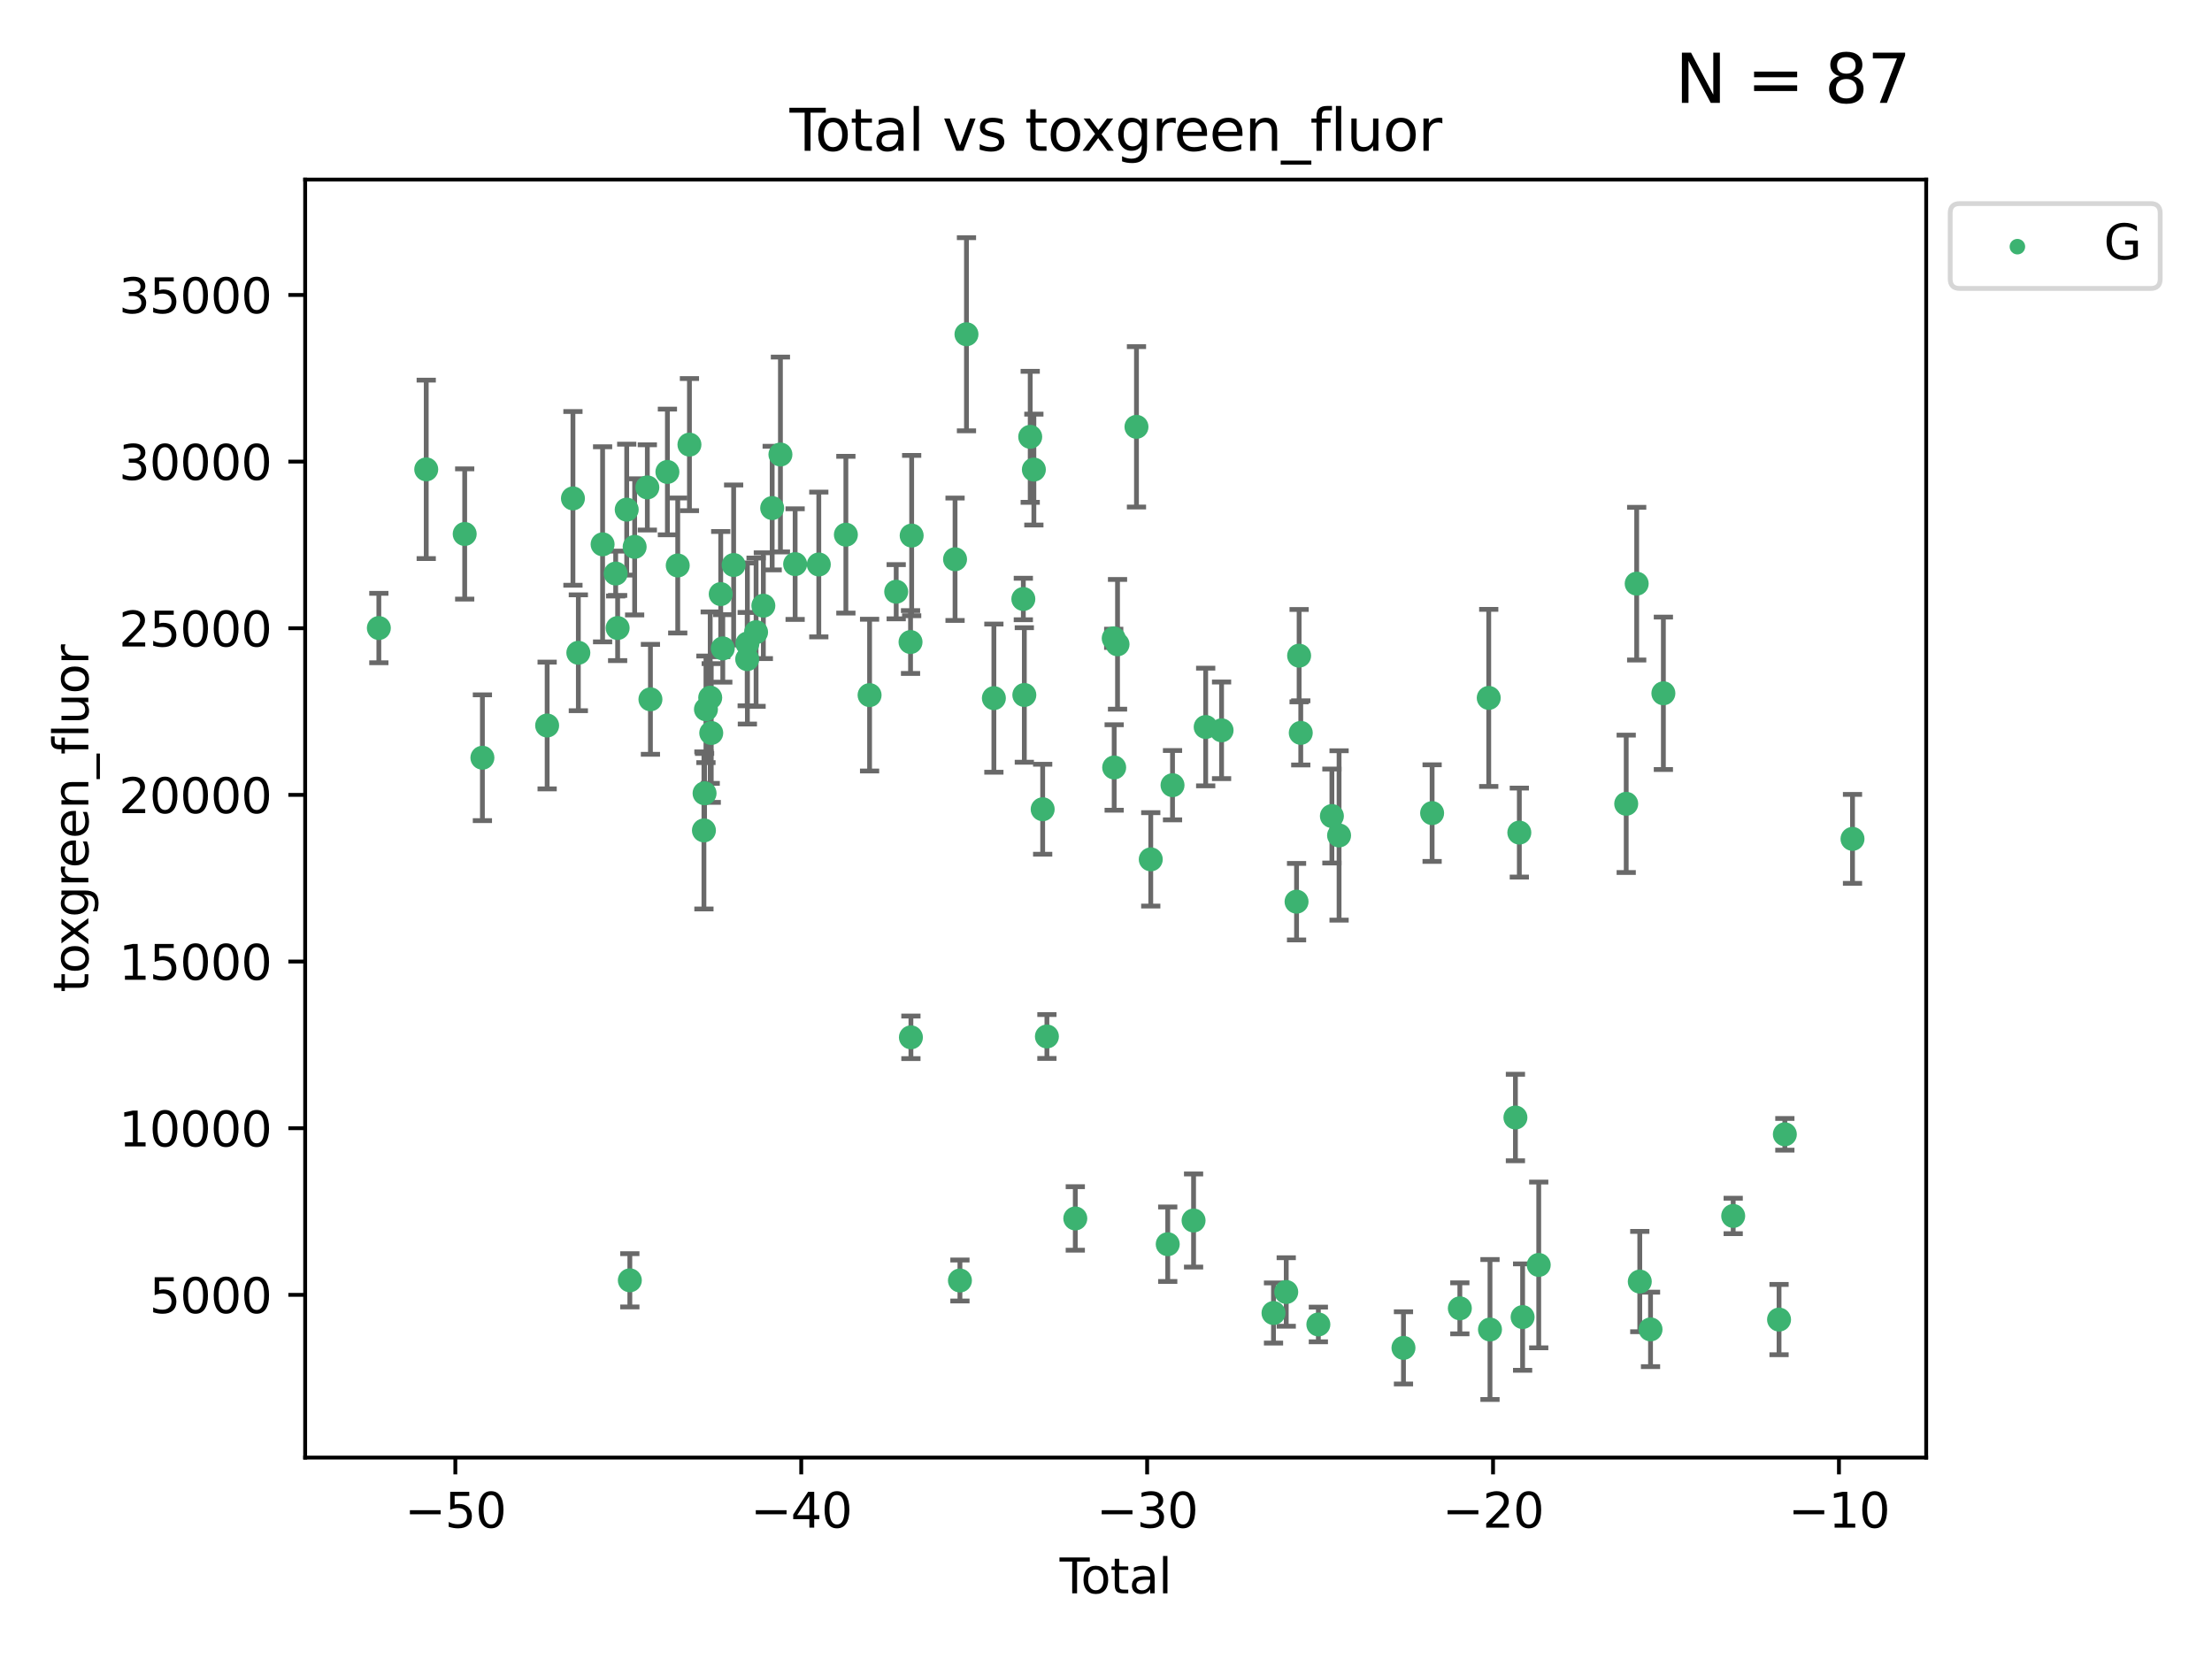 <?xml version="1.0" encoding="utf-8" standalone="no"?>
<!DOCTYPE svg PUBLIC "-//W3C//DTD SVG 1.1//EN"
  "http://www.w3.org/Graphics/SVG/1.1/DTD/svg11.dtd">
<svg xmlns:xlink="http://www.w3.org/1999/xlink" width="460.8pt" height="345.6pt" viewBox="0 0 460.8 345.6" xmlns="http://www.w3.org/2000/svg" version="1.1">
 <defs>
  <style type="text/css">*{stroke-linejoin: round; stroke-linecap: butt}</style>
 </defs>
 <g id="figure_1">
  <g id="patch_1">
   <path d="M 0 345.6 
L 460.8 345.6 
L 460.8 0 
L 0 0 
z
" style="fill: #ffffff"/>
  </g>
  <g id="axes_1">
   <g id="patch_2">
    <path d="M 63.571 303.64 
L 401.26 303.64 
L 401.26 37.411 
L 63.571 37.411 
z
" style="fill: #ffffff"/>
   </g>
   <g id="PathCollection_1">
    <defs>
     <path id="m6a5bb60592" d="M 0 1.118 
C 0.297 1.118 0.581 1 0.791 0.791 
C 1 0.581 1.118 0.297 1.118 0 
C 1.118 -0.297 1 -0.581 0.791 -0.791 
C 0.581 -1 0.297 -1.118 0 -1.118 
C -0.297 -1.118 -0.581 -1 -0.791 -0.791 
C -1 -0.581 -1.118 -0.297 -1.118 0 
C -1.118 0.297 -1 0.581 -0.791 0.791 
C -0.581 1 -0.297 1.118 0 1.118 
z
" style="stroke: #3cb371"/>
    </defs>
    <g clip-path="url(#pf0bfd8f281)">
     <use xlink:href="#m6a5bb60592" x="78.921" y="130.83" style="fill: #3cb371; stroke: #3cb371"/>
     <use xlink:href="#m6a5bb60592" x="88.792" y="97.777" style="fill: #3cb371; stroke: #3cb371"/>
     <use xlink:href="#m6a5bb60592" x="96.805" y="111.237" style="fill: #3cb371; stroke: #3cb371"/>
     <use xlink:href="#m6a5bb60592" x="100.493" y="157.848" style="fill: #3cb371; stroke: #3cb371"/>
     <use xlink:href="#m6a5bb60592" x="113.98" y="151.137" style="fill: #3cb371; stroke: #3cb371"/>
     <use xlink:href="#m6a5bb60592" x="119.354" y="103.825" style="fill: #3cb371; stroke: #3cb371"/>
     <use xlink:href="#m6a5bb60592" x="120.479" y="135.986" style="fill: #3cb371; stroke: #3cb371"/>
     <use xlink:href="#m6a5bb60592" x="125.533" y="113.392" style="fill: #3cb371; stroke: #3cb371"/>
     <use xlink:href="#m6a5bb60592" x="128.258" y="119.482" style="fill: #3cb371; stroke: #3cb371"/>
     <use xlink:href="#m6a5bb60592" x="128.664" y="130.829" style="fill: #3cb371; stroke: #3cb371"/>
     <use xlink:href="#m6a5bb60592" x="130.556" y="106.164" style="fill: #3cb371; stroke: #3cb371"/>
     <use xlink:href="#m6a5bb60592" x="131.207" y="266.713" style="fill: #3cb371; stroke: #3cb371"/>
     <use xlink:href="#m6a5bb60592" x="132.209" y="113.922" style="fill: #3cb371; stroke: #3cb371"/>
     <use xlink:href="#m6a5bb60592" x="134.852" y="101.538" style="fill: #3cb371; stroke: #3cb371"/>
     <use xlink:href="#m6a5bb60592" x="135.497" y="145.683" style="fill: #3cb371; stroke: #3cb371"/>
     <use xlink:href="#m6a5bb60592" x="139.033" y="98.315" style="fill: #3cb371; stroke: #3cb371"/>
     <use xlink:href="#m6a5bb60592" x="141.185" y="117.8" style="fill: #3cb371; stroke: #3cb371"/>
     <use xlink:href="#m6a5bb60592" x="143.623" y="92.621" style="fill: #3cb371; stroke: #3cb371"/>
     <use xlink:href="#m6a5bb60592" x="146.642" y="172.99" style="fill: #3cb371; stroke: #3cb371"/>
     <use xlink:href="#m6a5bb60592" x="146.775" y="165.257" style="fill: #3cb371; stroke: #3cb371"/>
     <use xlink:href="#m6a5bb60592" x="147.063" y="147.766" style="fill: #3cb371; stroke: #3cb371"/>
     <use xlink:href="#m6a5bb60592" x="147.95" y="145.335" style="fill: #3cb371; stroke: #3cb371"/>
     <use xlink:href="#m6a5bb60592" x="148.165" y="152.695" style="fill: #3cb371; stroke: #3cb371"/>
     <use xlink:href="#m6a5bb60592" x="150.139" y="123.759" style="fill: #3cb371; stroke: #3cb371"/>
     <use xlink:href="#m6a5bb60592" x="150.568" y="135.072" style="fill: #3cb371; stroke: #3cb371"/>
     <use xlink:href="#m6a5bb60592" x="152.831" y="117.7" style="fill: #3cb371; stroke: #3cb371"/>
     <use xlink:href="#m6a5bb60592" x="155.655" y="137.31" style="fill: #3cb371; stroke: #3cb371"/>
     <use xlink:href="#m6a5bb60592" x="155.694" y="134.054" style="fill: #3cb371; stroke: #3cb371"/>
     <use xlink:href="#m6a5bb60592" x="157.504" y="131.693" style="fill: #3cb371; stroke: #3cb371"/>
     <use xlink:href="#m6a5bb60592" x="159.019" y="126.178" style="fill: #3cb371; stroke: #3cb371"/>
     <use xlink:href="#m6a5bb60592" x="160.859" y="105.841" style="fill: #3cb371; stroke: #3cb371"/>
     <use xlink:href="#m6a5bb60592" x="162.577" y="94.682" style="fill: #3cb371; stroke: #3cb371"/>
     <use xlink:href="#m6a5bb60592" x="165.641" y="117.516" style="fill: #3cb371; stroke: #3cb371"/>
     <use xlink:href="#m6a5bb60592" x="170.572" y="117.591" style="fill: #3cb371; stroke: #3cb371"/>
     <use xlink:href="#m6a5bb60592" x="176.212" y="111.387" style="fill: #3cb371; stroke: #3cb371"/>
     <use xlink:href="#m6a5bb60592" x="181.15" y="144.803" style="fill: #3cb371; stroke: #3cb371"/>
     <use xlink:href="#m6a5bb60592" x="186.695" y="123.266" style="fill: #3cb371; stroke: #3cb371"/>
     <use xlink:href="#m6a5bb60592" x="189.682" y="133.747" style="fill: #3cb371; stroke: #3cb371"/>
     <use xlink:href="#m6a5bb60592" x="189.76" y="216.096" style="fill: #3cb371; stroke: #3cb371"/>
     <use xlink:href="#m6a5bb60592" x="189.917" y="111.568" style="fill: #3cb371; stroke: #3cb371"/>
     <use xlink:href="#m6a5bb60592" x="198.955" y="116.501" style="fill: #3cb371; stroke: #3cb371"/>
     <use xlink:href="#m6a5bb60592" x="199.972" y="266.753" style="fill: #3cb371; stroke: #3cb371"/>
     <use xlink:href="#m6a5bb60592" x="201.333" y="69.63" style="fill: #3cb371; stroke: #3cb371"/>
     <use xlink:href="#m6a5bb60592" x="207.043" y="145.436" style="fill: #3cb371; stroke: #3cb371"/>
     <use xlink:href="#m6a5bb60592" x="213.179" y="124.782" style="fill: #3cb371; stroke: #3cb371"/>
     <use xlink:href="#m6a5bb60592" x="213.387" y="144.776" style="fill: #3cb371; stroke: #3cb371"/>
     <use xlink:href="#m6a5bb60592" x="214.613" y="91" style="fill: #3cb371; stroke: #3cb371"/>
     <use xlink:href="#m6a5bb60592" x="215.374" y="97.82" style="fill: #3cb371; stroke: #3cb371"/>
     <use xlink:href="#m6a5bb60592" x="217.208" y="168.581" style="fill: #3cb371; stroke: #3cb371"/>
     <use xlink:href="#m6a5bb60592" x="218.09" y="215.916" style="fill: #3cb371; stroke: #3cb371"/>
     <use xlink:href="#m6a5bb60592" x="224.004" y="253.825" style="fill: #3cb371; stroke: #3cb371"/>
     <use xlink:href="#m6a5bb60592" x="232.007" y="132.976" style="fill: #3cb371; stroke: #3cb371"/>
     <use xlink:href="#m6a5bb60592" x="232.104" y="159.879" style="fill: #3cb371; stroke: #3cb371"/>
     <use xlink:href="#m6a5bb60592" x="232.802" y="134.223" style="fill: #3cb371; stroke: #3cb371"/>
     <use xlink:href="#m6a5bb60592" x="236.748" y="88.917" style="fill: #3cb371; stroke: #3cb371"/>
     <use xlink:href="#m6a5bb60592" x="239.724" y="179.022" style="fill: #3cb371; stroke: #3cb371"/>
     <use xlink:href="#m6a5bb60592" x="243.26" y="259.192" style="fill: #3cb371; stroke: #3cb371"/>
     <use xlink:href="#m6a5bb60592" x="244.258" y="163.568" style="fill: #3cb371; stroke: #3cb371"/>
     <use xlink:href="#m6a5bb60592" x="248.643" y="254.253" style="fill: #3cb371; stroke: #3cb371"/>
     <use xlink:href="#m6a5bb60592" x="251.167" y="151.448" style="fill: #3cb371; stroke: #3cb371"/>
     <use xlink:href="#m6a5bb60592" x="254.476" y="152.138" style="fill: #3cb371; stroke: #3cb371"/>
     <use xlink:href="#m6a5bb60592" x="265.295" y="273.523" style="fill: #3cb371; stroke: #3cb371"/>
     <use xlink:href="#m6a5bb60592" x="267.947" y="269.148" style="fill: #3cb371; stroke: #3cb371"/>
     <use xlink:href="#m6a5bb60592" x="270.096" y="187.835" style="fill: #3cb371; stroke: #3cb371"/>
     <use xlink:href="#m6a5bb60592" x="270.63" y="136.587" style="fill: #3cb371; stroke: #3cb371"/>
     <use xlink:href="#m6a5bb60592" x="270.973" y="152.671" style="fill: #3cb371; stroke: #3cb371"/>
     <use xlink:href="#m6a5bb60592" x="274.639" y="275.909" style="fill: #3cb371; stroke: #3cb371"/>
     <use xlink:href="#m6a5bb60592" x="277.458" y="169.996" style="fill: #3cb371; stroke: #3cb371"/>
     <use xlink:href="#m6a5bb60592" x="278.954" y="174.038" style="fill: #3cb371; stroke: #3cb371"/>
     <use xlink:href="#m6a5bb60592" x="292.369" y="280.788" style="fill: #3cb371; stroke: #3cb371"/>
     <use xlink:href="#m6a5bb60592" x="298.336" y="169.385" style="fill: #3cb371; stroke: #3cb371"/>
     <use xlink:href="#m6a5bb60592" x="304.113" y="272.549" style="fill: #3cb371; stroke: #3cb371"/>
     <use xlink:href="#m6a5bb60592" x="310.132" y="145.387" style="fill: #3cb371; stroke: #3cb371"/>
     <use xlink:href="#m6a5bb60592" x="310.392" y="276.963" style="fill: #3cb371; stroke: #3cb371"/>
     <use xlink:href="#m6a5bb60592" x="315.691" y="232.798" style="fill: #3cb371; stroke: #3cb371"/>
     <use xlink:href="#m6a5bb60592" x="316.503" y="173.442" style="fill: #3cb371; stroke: #3cb371"/>
     <use xlink:href="#m6a5bb60592" x="317.187" y="274.372" style="fill: #3cb371; stroke: #3cb371"/>
     <use xlink:href="#m6a5bb60592" x="320.546" y="263.509" style="fill: #3cb371; stroke: #3cb371"/>
     <use xlink:href="#m6a5bb60592" x="338.77" y="167.448" style="fill: #3cb371; stroke: #3cb371"/>
     <use xlink:href="#m6a5bb60592" x="340.952" y="121.587" style="fill: #3cb371; stroke: #3cb371"/>
     <use xlink:href="#m6a5bb60592" x="341.597" y="266.973" style="fill: #3cb371; stroke: #3cb371"/>
     <use xlink:href="#m6a5bb60592" x="343.835" y="276.938" style="fill: #3cb371; stroke: #3cb371"/>
     <use xlink:href="#m6a5bb60592" x="346.513" y="144.425" style="fill: #3cb371; stroke: #3cb371"/>
     <use xlink:href="#m6a5bb60592" x="361.057" y="253.306" style="fill: #3cb371; stroke: #3cb371"/>
     <use xlink:href="#m6a5bb60592" x="370.608" y="274.891" style="fill: #3cb371; stroke: #3cb371"/>
     <use xlink:href="#m6a5bb60592" x="371.817" y="236.299" style="fill: #3cb371; stroke: #3cb371"/>
     <use xlink:href="#m6a5bb60592" x="385.911" y="174.754" style="fill: #3cb371; stroke: #3cb371"/>
    </g>
   </g>
   <g id="matplotlib.axis_1">
    <g id="xtick_1">
     <g id="line2d_1">
      <defs>
       <path id="m3300bdcc2c" d="M 0 0 
L 0 3.5 
" style="stroke: #000000; stroke-width: 0.8"/>
      </defs>
      <g>
       <use xlink:href="#m3300bdcc2c" x="94.856" y="303.64" style="stroke: #000000; stroke-width: 0.8"/>
      </g>
     </g>
     <g id="text_1">
      <!-- −50 -->
      <g transform="translate(84.304 318.238) scale(0.1 -0.1)">
       <defs>
        <path id="DejaVuSans-2212" d="M 678 2272 
L 4684 2272 
L 4684 1741 
L 678 1741 
L 678 2272 
z
" transform="scale(0.016)"/>
        <path id="DejaVuSans-35" d="M 691 4666 
L 3169 4666 
L 3169 4134 
L 1269 4134 
L 1269 2991 
Q 1406 3038 1543 3061 
Q 1681 3084 1819 3084 
Q 2600 3084 3056 2656 
Q 3513 2228 3513 1497 
Q 3513 744 3044 326 
Q 2575 -91 1722 -91 
Q 1428 -91 1123 -41 
Q 819 9 494 109 
L 494 744 
Q 775 591 1075 516 
Q 1375 441 1709 441 
Q 2250 441 2565 725 
Q 2881 1009 2881 1497 
Q 2881 1984 2565 2268 
Q 2250 2553 1709 2553 
Q 1456 2553 1204 2497 
Q 953 2441 691 2322 
L 691 4666 
z
" transform="scale(0.016)"/>
        <path id="DejaVuSans-30" d="M 2034 4250 
Q 1547 4250 1301 3770 
Q 1056 3291 1056 2328 
Q 1056 1369 1301 889 
Q 1547 409 2034 409 
Q 2525 409 2770 889 
Q 3016 1369 3016 2328 
Q 3016 3291 2770 3770 
Q 2525 4250 2034 4250 
z
M 2034 4750 
Q 2819 4750 3233 4129 
Q 3647 3509 3647 2328 
Q 3647 1150 3233 529 
Q 2819 -91 2034 -91 
Q 1250 -91 836 529 
Q 422 1150 422 2328 
Q 422 3509 836 4129 
Q 1250 4750 2034 4750 
z
" transform="scale(0.016)"/>
       </defs>
       <use xlink:href="#DejaVuSans-2212"/>
       <use xlink:href="#DejaVuSans-35" x="83.789"/>
       <use xlink:href="#DejaVuSans-30" x="147.412"/>
      </g>
     </g>
    </g>
    <g id="xtick_2">
     <g id="line2d_2">
      <g>
       <use xlink:href="#m3300bdcc2c" x="166.914" y="303.64" style="stroke: #000000; stroke-width: 0.8"/>
      </g>
     </g>
     <g id="text_2">
      <!-- −40 -->
      <g transform="translate(156.361 318.238) scale(0.1 -0.1)">
       <defs>
        <path id="DejaVuSans-34" d="M 2419 4116 
L 825 1625 
L 2419 1625 
L 2419 4116 
z
M 2253 4666 
L 3047 4666 
L 3047 1625 
L 3713 1625 
L 3713 1100 
L 3047 1100 
L 3047 0 
L 2419 0 
L 2419 1100 
L 313 1100 
L 313 1709 
L 2253 4666 
z
" transform="scale(0.016)"/>
       </defs>
       <use xlink:href="#DejaVuSans-2212"/>
       <use xlink:href="#DejaVuSans-34" x="83.789"/>
       <use xlink:href="#DejaVuSans-30" x="147.412"/>
      </g>
     </g>
    </g>
    <g id="xtick_3">
     <g id="line2d_3">
      <g>
       <use xlink:href="#m3300bdcc2c" x="238.971" y="303.64" style="stroke: #000000; stroke-width: 0.8"/>
      </g>
     </g>
     <g id="text_3">
      <!-- −30 -->
      <g transform="translate(228.419 318.238) scale(0.1 -0.1)">
       <defs>
        <path id="DejaVuSans-33" d="M 2597 2516 
Q 3050 2419 3304 2112 
Q 3559 1806 3559 1356 
Q 3559 666 3084 287 
Q 2609 -91 1734 -91 
Q 1441 -91 1130 -33 
Q 819 25 488 141 
L 488 750 
Q 750 597 1062 519 
Q 1375 441 1716 441 
Q 2309 441 2620 675 
Q 2931 909 2931 1356 
Q 2931 1769 2642 2001 
Q 2353 2234 1838 2234 
L 1294 2234 
L 1294 2753 
L 1863 2753 
Q 2328 2753 2575 2939 
Q 2822 3125 2822 3475 
Q 2822 3834 2567 4026 
Q 2313 4219 1838 4219 
Q 1578 4219 1281 4162 
Q 984 4106 628 3988 
L 628 4550 
Q 988 4650 1302 4700 
Q 1616 4750 1894 4750 
Q 2613 4750 3031 4423 
Q 3450 4097 3450 3541 
Q 3450 3153 3228 2886 
Q 3006 2619 2597 2516 
z
" transform="scale(0.016)"/>
       </defs>
       <use xlink:href="#DejaVuSans-2212"/>
       <use xlink:href="#DejaVuSans-33" x="83.789"/>
       <use xlink:href="#DejaVuSans-30" x="147.412"/>
      </g>
     </g>
    </g>
    <g id="xtick_4">
     <g id="line2d_4">
      <g>
       <use xlink:href="#m3300bdcc2c" x="311.029" y="303.64" style="stroke: #000000; stroke-width: 0.8"/>
      </g>
     </g>
     <g id="text_4">
      <!-- −20 -->
      <g transform="translate(300.476 318.238) scale(0.1 -0.1)">
       <defs>
        <path id="DejaVuSans-32" d="M 1228 531 
L 3431 531 
L 3431 0 
L 469 0 
L 469 531 
Q 828 903 1448 1529 
Q 2069 2156 2228 2338 
Q 2531 2678 2651 2914 
Q 2772 3150 2772 3378 
Q 2772 3750 2511 3984 
Q 2250 4219 1831 4219 
Q 1534 4219 1204 4116 
Q 875 4013 500 3803 
L 500 4441 
Q 881 4594 1212 4672 
Q 1544 4750 1819 4750 
Q 2544 4750 2975 4387 
Q 3406 4025 3406 3419 
Q 3406 3131 3298 2873 
Q 3191 2616 2906 2266 
Q 2828 2175 2409 1742 
Q 1991 1309 1228 531 
z
" transform="scale(0.016)"/>
       </defs>
       <use xlink:href="#DejaVuSans-2212"/>
       <use xlink:href="#DejaVuSans-32" x="83.789"/>
       <use xlink:href="#DejaVuSans-30" x="147.412"/>
      </g>
     </g>
    </g>
    <g id="xtick_5">
     <g id="line2d_5">
      <g>
       <use xlink:href="#m3300bdcc2c" x="383.086" y="303.64" style="stroke: #000000; stroke-width: 0.8"/>
      </g>
     </g>
     <g id="text_5">
      <!-- −10 -->
      <g transform="translate(372.534 318.238) scale(0.1 -0.1)">
       <defs>
        <path id="DejaVuSans-31" d="M 794 531 
L 1825 531 
L 1825 4091 
L 703 3866 
L 703 4441 
L 1819 4666 
L 2450 4666 
L 2450 531 
L 3481 531 
L 3481 0 
L 794 0 
L 794 531 
z
" transform="scale(0.016)"/>
       </defs>
       <use xlink:href="#DejaVuSans-2212"/>
       <use xlink:href="#DejaVuSans-31" x="83.789"/>
       <use xlink:href="#DejaVuSans-30" x="147.412"/>
      </g>
     </g>
    </g>
    <g id="text_6">
     <!-- Total -->
     <g transform="translate(220.739 331.917) scale(0.1 -0.1)">
      <defs>
       <path id="DejaVuSans-54" d="M -19 4666 
L 3928 4666 
L 3928 4134 
L 2272 4134 
L 2272 0 
L 1638 0 
L 1638 4134 
L -19 4134 
L -19 4666 
z
" transform="scale(0.016)"/>
       <path id="DejaVuSans-6f" d="M 1959 3097 
Q 1497 3097 1228 2736 
Q 959 2375 959 1747 
Q 959 1119 1226 758 
Q 1494 397 1959 397 
Q 2419 397 2687 759 
Q 2956 1122 2956 1747 
Q 2956 2369 2687 2733 
Q 2419 3097 1959 3097 
z
M 1959 3584 
Q 2709 3584 3137 3096 
Q 3566 2609 3566 1747 
Q 3566 888 3137 398 
Q 2709 -91 1959 -91 
Q 1206 -91 779 398 
Q 353 888 353 1747 
Q 353 2609 779 3096 
Q 1206 3584 1959 3584 
z
" transform="scale(0.016)"/>
       <path id="DejaVuSans-74" d="M 1172 4494 
L 1172 3500 
L 2356 3500 
L 2356 3053 
L 1172 3053 
L 1172 1153 
Q 1172 725 1289 603 
Q 1406 481 1766 481 
L 2356 481 
L 2356 0 
L 1766 0 
Q 1100 0 847 248 
Q 594 497 594 1153 
L 594 3053 
L 172 3053 
L 172 3500 
L 594 3500 
L 594 4494 
L 1172 4494 
z
" transform="scale(0.016)"/>
       <path id="DejaVuSans-61" d="M 2194 1759 
Q 1497 1759 1228 1600 
Q 959 1441 959 1056 
Q 959 750 1161 570 
Q 1363 391 1709 391 
Q 2188 391 2477 730 
Q 2766 1069 2766 1631 
L 2766 1759 
L 2194 1759 
z
M 3341 1997 
L 3341 0 
L 2766 0 
L 2766 531 
Q 2569 213 2275 61 
Q 1981 -91 1556 -91 
Q 1019 -91 701 211 
Q 384 513 384 1019 
Q 384 1609 779 1909 
Q 1175 2209 1959 2209 
L 2766 2209 
L 2766 2266 
Q 2766 2663 2505 2880 
Q 2244 3097 1772 3097 
Q 1472 3097 1187 3025 
Q 903 2953 641 2809 
L 641 3341 
Q 956 3463 1253 3523 
Q 1550 3584 1831 3584 
Q 2591 3584 2966 3190 
Q 3341 2797 3341 1997 
z
" transform="scale(0.016)"/>
       <path id="DejaVuSans-6c" d="M 603 4863 
L 1178 4863 
L 1178 0 
L 603 0 
L 603 4863 
z
" transform="scale(0.016)"/>
      </defs>
      <use xlink:href="#DejaVuSans-54"/>
      <use xlink:href="#DejaVuSans-6f" x="44.084"/>
      <use xlink:href="#DejaVuSans-74" x="105.266"/>
      <use xlink:href="#DejaVuSans-61" x="144.475"/>
      <use xlink:href="#DejaVuSans-6c" x="205.754"/>
     </g>
    </g>
   </g>
   <g id="matplotlib.axis_2">
    <g id="ytick_1">
     <g id="line2d_6">
      <defs>
       <path id="m909a8736ff" d="M 0 0 
L -3.5 0 
" style="stroke: #000000; stroke-width: 0.8"/>
      </defs>
      <g>
       <use xlink:href="#m909a8736ff" x="63.571" y="269.74" style="stroke: #000000; stroke-width: 0.8"/>
      </g>
     </g>
     <g id="text_7">
      <!-- 5000 -->
      <g transform="translate(31.121 273.539) scale(0.1 -0.1)">
       <use xlink:href="#DejaVuSans-35"/>
       <use xlink:href="#DejaVuSans-30" x="63.623"/>
       <use xlink:href="#DejaVuSans-30" x="127.246"/>
       <use xlink:href="#DejaVuSans-30" x="190.869"/>
      </g>
     </g>
    </g>
    <g id="ytick_2">
     <g id="line2d_7">
      <g>
       <use xlink:href="#m909a8736ff" x="63.571" y="235.024" style="stroke: #000000; stroke-width: 0.8"/>
      </g>
     </g>
     <g id="text_8">
      <!-- 10000 -->
      <g transform="translate(24.759 238.823) scale(0.1 -0.1)">
       <use xlink:href="#DejaVuSans-31"/>
       <use xlink:href="#DejaVuSans-30" x="63.623"/>
       <use xlink:href="#DejaVuSans-30" x="127.246"/>
       <use xlink:href="#DejaVuSans-30" x="190.869"/>
       <use xlink:href="#DejaVuSans-30" x="254.492"/>
      </g>
     </g>
    </g>
    <g id="ytick_3">
     <g id="line2d_8">
      <g>
       <use xlink:href="#m909a8736ff" x="63.571" y="200.307" style="stroke: #000000; stroke-width: 0.8"/>
      </g>
     </g>
     <g id="text_9">
      <!-- 15000 -->
      <g transform="translate(24.759 204.106) scale(0.1 -0.1)">
       <use xlink:href="#DejaVuSans-31"/>
       <use xlink:href="#DejaVuSans-35" x="63.623"/>
       <use xlink:href="#DejaVuSans-30" x="127.246"/>
       <use xlink:href="#DejaVuSans-30" x="190.869"/>
       <use xlink:href="#DejaVuSans-30" x="254.492"/>
      </g>
     </g>
    </g>
    <g id="ytick_4">
     <g id="line2d_9">
      <g>
       <use xlink:href="#m909a8736ff" x="63.571" y="165.591" style="stroke: #000000; stroke-width: 0.8"/>
      </g>
     </g>
     <g id="text_10">
      <!-- 20000 -->
      <g transform="translate(24.759 169.39) scale(0.1 -0.1)">
       <use xlink:href="#DejaVuSans-32"/>
       <use xlink:href="#DejaVuSans-30" x="63.623"/>
       <use xlink:href="#DejaVuSans-30" x="127.246"/>
       <use xlink:href="#DejaVuSans-30" x="190.869"/>
       <use xlink:href="#DejaVuSans-30" x="254.492"/>
      </g>
     </g>
    </g>
    <g id="ytick_5">
     <g id="line2d_10">
      <g>
       <use xlink:href="#m909a8736ff" x="63.571" y="130.875" style="stroke: #000000; stroke-width: 0.8"/>
      </g>
     </g>
     <g id="text_11">
      <!-- 25000 -->
      <g transform="translate(24.759 134.674) scale(0.1 -0.1)">
       <use xlink:href="#DejaVuSans-32"/>
       <use xlink:href="#DejaVuSans-35" x="63.623"/>
       <use xlink:href="#DejaVuSans-30" x="127.246"/>
       <use xlink:href="#DejaVuSans-30" x="190.869"/>
       <use xlink:href="#DejaVuSans-30" x="254.492"/>
      </g>
     </g>
    </g>
    <g id="ytick_6">
     <g id="line2d_11">
      <g>
       <use xlink:href="#m909a8736ff" x="63.571" y="96.158" style="stroke: #000000; stroke-width: 0.8"/>
      </g>
     </g>
     <g id="text_12">
      <!-- 30000 -->
      <g transform="translate(24.759 99.958) scale(0.1 -0.1)">
       <use xlink:href="#DejaVuSans-33"/>
       <use xlink:href="#DejaVuSans-30" x="63.623"/>
       <use xlink:href="#DejaVuSans-30" x="127.246"/>
       <use xlink:href="#DejaVuSans-30" x="190.869"/>
       <use xlink:href="#DejaVuSans-30" x="254.492"/>
      </g>
     </g>
    </g>
    <g id="ytick_7">
     <g id="line2d_12">
      <g>
       <use xlink:href="#m909a8736ff" x="63.571" y="61.442" style="stroke: #000000; stroke-width: 0.8"/>
      </g>
     </g>
     <g id="text_13">
      <!-- 35000 -->
      <g transform="translate(24.759 65.241) scale(0.1 -0.1)">
       <use xlink:href="#DejaVuSans-33"/>
       <use xlink:href="#DejaVuSans-35" x="63.623"/>
       <use xlink:href="#DejaVuSans-30" x="127.246"/>
       <use xlink:href="#DejaVuSans-30" x="190.869"/>
       <use xlink:href="#DejaVuSans-30" x="254.492"/>
      </g>
     </g>
    </g>
    <g id="text_14">
     <!-- toxgreen_fluor -->
     <g transform="translate(18.401 206.72) rotate(-90) scale(0.1 -0.1)">
      <defs>
       <path id="DejaVuSans-78" d="M 3513 3500 
L 2247 1797 
L 3578 0 
L 2900 0 
L 1881 1375 
L 863 0 
L 184 0 
L 1544 1831 
L 300 3500 
L 978 3500 
L 1906 2253 
L 2834 3500 
L 3513 3500 
z
" transform="scale(0.016)"/>
       <path id="DejaVuSans-67" d="M 2906 1791 
Q 2906 2416 2648 2759 
Q 2391 3103 1925 3103 
Q 1463 3103 1205 2759 
Q 947 2416 947 1791 
Q 947 1169 1205 825 
Q 1463 481 1925 481 
Q 2391 481 2648 825 
Q 2906 1169 2906 1791 
z
M 3481 434 
Q 3481 -459 3084 -895 
Q 2688 -1331 1869 -1331 
Q 1566 -1331 1297 -1286 
Q 1028 -1241 775 -1147 
L 775 -588 
Q 1028 -725 1275 -790 
Q 1522 -856 1778 -856 
Q 2344 -856 2625 -561 
Q 2906 -266 2906 331 
L 2906 616 
Q 2728 306 2450 153 
Q 2172 0 1784 0 
Q 1141 0 747 490 
Q 353 981 353 1791 
Q 353 2603 747 3093 
Q 1141 3584 1784 3584 
Q 2172 3584 2450 3431 
Q 2728 3278 2906 2969 
L 2906 3500 
L 3481 3500 
L 3481 434 
z
" transform="scale(0.016)"/>
       <path id="DejaVuSans-72" d="M 2631 2963 
Q 2534 3019 2420 3045 
Q 2306 3072 2169 3072 
Q 1681 3072 1420 2755 
Q 1159 2438 1159 1844 
L 1159 0 
L 581 0 
L 581 3500 
L 1159 3500 
L 1159 2956 
Q 1341 3275 1631 3429 
Q 1922 3584 2338 3584 
Q 2397 3584 2469 3576 
Q 2541 3569 2628 3553 
L 2631 2963 
z
" transform="scale(0.016)"/>
       <path id="DejaVuSans-65" d="M 3597 1894 
L 3597 1613 
L 953 1613 
Q 991 1019 1311 708 
Q 1631 397 2203 397 
Q 2534 397 2845 478 
Q 3156 559 3463 722 
L 3463 178 
Q 3153 47 2828 -22 
Q 2503 -91 2169 -91 
Q 1331 -91 842 396 
Q 353 884 353 1716 
Q 353 2575 817 3079 
Q 1281 3584 2069 3584 
Q 2775 3584 3186 3129 
Q 3597 2675 3597 1894 
z
M 3022 2063 
Q 3016 2534 2758 2815 
Q 2500 3097 2075 3097 
Q 1594 3097 1305 2825 
Q 1016 2553 972 2059 
L 3022 2063 
z
" transform="scale(0.016)"/>
       <path id="DejaVuSans-6e" d="M 3513 2113 
L 3513 0 
L 2938 0 
L 2938 2094 
Q 2938 2591 2744 2837 
Q 2550 3084 2163 3084 
Q 1697 3084 1428 2787 
Q 1159 2491 1159 1978 
L 1159 0 
L 581 0 
L 581 3500 
L 1159 3500 
L 1159 2956 
Q 1366 3272 1645 3428 
Q 1925 3584 2291 3584 
Q 2894 3584 3203 3211 
Q 3513 2838 3513 2113 
z
" transform="scale(0.016)"/>
       <path id="DejaVuSans-5f" d="M 3263 -1063 
L 3263 -1509 
L -63 -1509 
L -63 -1063 
L 3263 -1063 
z
" transform="scale(0.016)"/>
       <path id="DejaVuSans-66" d="M 2375 4863 
L 2375 4384 
L 1825 4384 
Q 1516 4384 1395 4259 
Q 1275 4134 1275 3809 
L 1275 3500 
L 2222 3500 
L 2222 3053 
L 1275 3053 
L 1275 0 
L 697 0 
L 697 3053 
L 147 3053 
L 147 3500 
L 697 3500 
L 697 3744 
Q 697 4328 969 4595 
Q 1241 4863 1831 4863 
L 2375 4863 
z
" transform="scale(0.016)"/>
       <path id="DejaVuSans-75" d="M 544 1381 
L 544 3500 
L 1119 3500 
L 1119 1403 
Q 1119 906 1312 657 
Q 1506 409 1894 409 
Q 2359 409 2629 706 
Q 2900 1003 2900 1516 
L 2900 3500 
L 3475 3500 
L 3475 0 
L 2900 0 
L 2900 538 
Q 2691 219 2414 64 
Q 2138 -91 1772 -91 
Q 1169 -91 856 284 
Q 544 659 544 1381 
z
M 1991 3584 
L 1991 3584 
z
" transform="scale(0.016)"/>
      </defs>
      <use xlink:href="#DejaVuSans-74"/>
      <use xlink:href="#DejaVuSans-6f" x="39.209"/>
      <use xlink:href="#DejaVuSans-78" x="97.266"/>
      <use xlink:href="#DejaVuSans-67" x="156.445"/>
      <use xlink:href="#DejaVuSans-72" x="219.922"/>
      <use xlink:href="#DejaVuSans-65" x="258.785"/>
      <use xlink:href="#DejaVuSans-65" x="320.309"/>
      <use xlink:href="#DejaVuSans-6e" x="381.832"/>
      <use xlink:href="#DejaVuSans-5f" x="445.211"/>
      <use xlink:href="#DejaVuSans-66" x="495.211"/>
      <use xlink:href="#DejaVuSans-6c" x="530.416"/>
      <use xlink:href="#DejaVuSans-75" x="558.199"/>
      <use xlink:href="#DejaVuSans-6f" x="621.578"/>
      <use xlink:href="#DejaVuSans-72" x="682.76"/>
     </g>
    </g>
   </g>
   <g id="LineCollection_1">
    <path d="M 78.921 138.061 
L 78.921 123.599 
" clip-path="url(#pf0bfd8f281)" style="fill: none; stroke: #696969"/>
    <path d="M 88.792 116.364 
L 88.792 79.19 
" clip-path="url(#pf0bfd8f281)" style="fill: none; stroke: #696969"/>
    <path d="M 96.805 124.802 
L 96.805 97.672 
" clip-path="url(#pf0bfd8f281)" style="fill: none; stroke: #696969"/>
    <path d="M 100.493 170.949 
L 100.493 144.747 
" clip-path="url(#pf0bfd8f281)" style="fill: none; stroke: #696969"/>
    <path d="M 113.98 164.341 
L 113.98 137.933 
" clip-path="url(#pf0bfd8f281)" style="fill: none; stroke: #696969"/>
    <path d="M 119.354 121.918 
L 119.354 85.731 
" clip-path="url(#pf0bfd8f281)" style="fill: none; stroke: #696969"/>
    <path d="M 120.479 148.054 
L 120.479 123.919 
" clip-path="url(#pf0bfd8f281)" style="fill: none; stroke: #696969"/>
    <path d="M 125.533 133.715 
L 125.533 93.07 
" clip-path="url(#pf0bfd8f281)" style="fill: none; stroke: #696969"/>
    <path d="M 128.258 124.157 
L 128.258 114.807 
" clip-path="url(#pf0bfd8f281)" style="fill: none; stroke: #696969"/>
    <path d="M 128.664 137.615 
L 128.664 124.044 
" clip-path="url(#pf0bfd8f281)" style="fill: none; stroke: #696969"/>
    <path d="M 130.556 119.8 
L 130.556 92.527 
" clip-path="url(#pf0bfd8f281)" style="fill: none; stroke: #696969"/>
    <path d="M 131.207 272.263 
L 131.207 261.164 
" clip-path="url(#pf0bfd8f281)" style="fill: none; stroke: #696969"/>
    <path d="M 132.209 128.103 
L 132.209 99.741 
" clip-path="url(#pf0bfd8f281)" style="fill: none; stroke: #696969"/>
    <path d="M 134.852 110.417 
L 134.852 92.659 
" clip-path="url(#pf0bfd8f281)" style="fill: none; stroke: #696969"/>
    <path d="M 135.497 157.132 
L 135.497 134.235 
" clip-path="url(#pf0bfd8f281)" style="fill: none; stroke: #696969"/>
    <path d="M 139.033 111.41 
L 139.033 85.22 
" clip-path="url(#pf0bfd8f281)" style="fill: none; stroke: #696969"/>
    <path d="M 141.185 131.862 
L 141.185 103.739 
" clip-path="url(#pf0bfd8f281)" style="fill: none; stroke: #696969"/>
    <path d="M 143.623 106.38 
L 143.623 78.861 
" clip-path="url(#pf0bfd8f281)" style="fill: none; stroke: #696969"/>
    <path d="M 146.642 189.351 
L 146.642 156.629 
" clip-path="url(#pf0bfd8f281)" style="fill: none; stroke: #696969"/>
    <path d="M 146.775 173.553 
L 146.775 156.961 
" clip-path="url(#pf0bfd8f281)" style="fill: none; stroke: #696969"/>
    <path d="M 147.063 158.867 
L 147.063 136.665 
" clip-path="url(#pf0bfd8f281)" style="fill: none; stroke: #696969"/>
    <path d="M 147.95 163.194 
L 147.95 127.476 
" clip-path="url(#pf0bfd8f281)" style="fill: none; stroke: #696969"/>
    <path d="M 148.165 167.147 
L 148.165 138.242 
" clip-path="url(#pf0bfd8f281)" style="fill: none; stroke: #696969"/>
    <path d="M 150.139 136.798 
L 150.139 110.72 
" clip-path="url(#pf0bfd8f281)" style="fill: none; stroke: #696969"/>
    <path d="M 150.568 142.104 
L 150.568 128.041 
" clip-path="url(#pf0bfd8f281)" style="fill: none; stroke: #696969"/>
    <path d="M 152.831 134.367 
L 152.831 101.032 
" clip-path="url(#pf0bfd8f281)" style="fill: none; stroke: #696969"/>
    <path d="M 155.655 147.034 
L 155.655 127.586 
" clip-path="url(#pf0bfd8f281)" style="fill: none; stroke: #696969"/>
    <path d="M 155.694 150.831 
L 155.694 117.277 
" clip-path="url(#pf0bfd8f281)" style="fill: none; stroke: #696969"/>
    <path d="M 157.504 147.137 
L 157.504 116.249 
" clip-path="url(#pf0bfd8f281)" style="fill: none; stroke: #696969"/>
    <path d="M 159.019 137.196 
L 159.019 115.159 
" clip-path="url(#pf0bfd8f281)" style="fill: none; stroke: #696969"/>
    <path d="M 160.859 118.717 
L 160.859 92.964 
" clip-path="url(#pf0bfd8f281)" style="fill: none; stroke: #696969"/>
    <path d="M 162.577 114.977 
L 162.577 74.388 
" clip-path="url(#pf0bfd8f281)" style="fill: none; stroke: #696969"/>
    <path d="M 165.641 129.038 
L 165.641 105.994 
" clip-path="url(#pf0bfd8f281)" style="fill: none; stroke: #696969"/>
    <path d="M 170.572 132.672 
L 170.572 102.511 
" clip-path="url(#pf0bfd8f281)" style="fill: none; stroke: #696969"/>
    <path d="M 176.212 127.717 
L 176.212 95.058 
" clip-path="url(#pf0bfd8f281)" style="fill: none; stroke: #696969"/>
    <path d="M 181.15 160.607 
L 181.15 128.998 
" clip-path="url(#pf0bfd8f281)" style="fill: none; stroke: #696969"/>
    <path d="M 186.695 128.913 
L 186.695 117.62 
" clip-path="url(#pf0bfd8f281)" style="fill: none; stroke: #696969"/>
    <path d="M 189.682 140.291 
L 189.682 127.202 
" clip-path="url(#pf0bfd8f281)" style="fill: none; stroke: #696969"/>
    <path d="M 189.76 220.529 
L 189.76 211.663 
" clip-path="url(#pf0bfd8f281)" style="fill: none; stroke: #696969"/>
    <path d="M 189.917 128.266 
L 189.917 94.869 
" clip-path="url(#pf0bfd8f281)" style="fill: none; stroke: #696969"/>
    <path d="M 198.955 129.249 
L 198.955 103.754 
" clip-path="url(#pf0bfd8f281)" style="fill: none; stroke: #696969"/>
    <path d="M 199.972 271.021 
L 199.972 262.484 
" clip-path="url(#pf0bfd8f281)" style="fill: none; stroke: #696969"/>
    <path d="M 201.333 89.748 
L 201.333 49.513 
" clip-path="url(#pf0bfd8f281)" style="fill: none; stroke: #696969"/>
    <path d="M 207.043 160.872 
L 207.043 130 
" clip-path="url(#pf0bfd8f281)" style="fill: none; stroke: #696969"/>
    <path d="M 213.179 129.105 
L 213.179 120.459 
" clip-path="url(#pf0bfd8f281)" style="fill: none; stroke: #696969"/>
    <path d="M 213.387 158.787 
L 213.387 130.764 
" clip-path="url(#pf0bfd8f281)" style="fill: none; stroke: #696969"/>
    <path d="M 214.613 104.645 
L 214.613 77.354 
" clip-path="url(#pf0bfd8f281)" style="fill: none; stroke: #696969"/>
    <path d="M 215.374 109.366 
L 215.374 86.273 
" clip-path="url(#pf0bfd8f281)" style="fill: none; stroke: #696969"/>
    <path d="M 217.208 177.95 
L 217.208 159.212 
" clip-path="url(#pf0bfd8f281)" style="fill: none; stroke: #696969"/>
    <path d="M 218.09 220.487 
L 218.09 211.345 
" clip-path="url(#pf0bfd8f281)" style="fill: none; stroke: #696969"/>
    <path d="M 224.004 260.44 
L 224.004 247.209 
" clip-path="url(#pf0bfd8f281)" style="fill: none; stroke: #696969"/>
    <path d="M 232.007 134.881 
L 232.007 131.072 
" clip-path="url(#pf0bfd8f281)" style="fill: none; stroke: #696969"/>
    <path d="M 232.104 168.78 
L 232.104 150.979 
" clip-path="url(#pf0bfd8f281)" style="fill: none; stroke: #696969"/>
    <path d="M 232.802 147.731 
L 232.802 120.715 
" clip-path="url(#pf0bfd8f281)" style="fill: none; stroke: #696969"/>
    <path d="M 236.748 105.623 
L 236.748 72.211 
" clip-path="url(#pf0bfd8f281)" style="fill: none; stroke: #696969"/>
    <path d="M 239.724 188.752 
L 239.724 169.291 
" clip-path="url(#pf0bfd8f281)" style="fill: none; stroke: #696969"/>
    <path d="M 243.26 266.948 
L 243.26 251.437 
" clip-path="url(#pf0bfd8f281)" style="fill: none; stroke: #696969"/>
    <path d="M 244.258 170.789 
L 244.258 156.348 
" clip-path="url(#pf0bfd8f281)" style="fill: none; stroke: #696969"/>
    <path d="M 248.643 263.951 
L 248.643 244.555 
" clip-path="url(#pf0bfd8f281)" style="fill: none; stroke: #696969"/>
    <path d="M 251.167 163.704 
L 251.167 139.192 
" clip-path="url(#pf0bfd8f281)" style="fill: none; stroke: #696969"/>
    <path d="M 254.476 162.201 
L 254.476 142.074 
" clip-path="url(#pf0bfd8f281)" style="fill: none; stroke: #696969"/>
    <path d="M 265.295 279.787 
L 265.295 267.259 
" clip-path="url(#pf0bfd8f281)" style="fill: none; stroke: #696969"/>
    <path d="M 267.947 276.281 
L 267.947 262.014 
" clip-path="url(#pf0bfd8f281)" style="fill: none; stroke: #696969"/>
    <path d="M 270.096 195.801 
L 270.096 179.87 
" clip-path="url(#pf0bfd8f281)" style="fill: none; stroke: #696969"/>
    <path d="M 270.63 146.204 
L 270.63 126.969 
" clip-path="url(#pf0bfd8f281)" style="fill: none; stroke: #696969"/>
    <path d="M 270.973 159.354 
L 270.973 145.988 
" clip-path="url(#pf0bfd8f281)" style="fill: none; stroke: #696969"/>
    <path d="M 274.639 279.521 
L 274.639 272.297 
" clip-path="url(#pf0bfd8f281)" style="fill: none; stroke: #696969"/>
    <path d="M 277.458 179.783 
L 277.458 160.209 
" clip-path="url(#pf0bfd8f281)" style="fill: none; stroke: #696969"/>
    <path d="M 278.954 191.681 
L 278.954 156.395 
" clip-path="url(#pf0bfd8f281)" style="fill: none; stroke: #696969"/>
    <path d="M 292.369 288.305 
L 292.369 273.27 
" clip-path="url(#pf0bfd8f281)" style="fill: none; stroke: #696969"/>
    <path d="M 298.336 179.449 
L 298.336 159.32 
" clip-path="url(#pf0bfd8f281)" style="fill: none; stroke: #696969"/>
    <path d="M 304.113 277.866 
L 304.113 267.232 
" clip-path="url(#pf0bfd8f281)" style="fill: none; stroke: #696969"/>
    <path d="M 310.132 163.832 
L 310.132 126.943 
" clip-path="url(#pf0bfd8f281)" style="fill: none; stroke: #696969"/>
    <path d="M 310.392 291.539 
L 310.392 262.387 
" clip-path="url(#pf0bfd8f281)" style="fill: none; stroke: #696969"/>
    <path d="M 315.691 241.807 
L 315.691 223.788 
" clip-path="url(#pf0bfd8f281)" style="fill: none; stroke: #696969"/>
    <path d="M 316.503 182.71 
L 316.503 164.174 
" clip-path="url(#pf0bfd8f281)" style="fill: none; stroke: #696969"/>
    <path d="M 317.187 285.456 
L 317.187 263.288 
" clip-path="url(#pf0bfd8f281)" style="fill: none; stroke: #696969"/>
    <path d="M 320.546 280.771 
L 320.546 246.248 
" clip-path="url(#pf0bfd8f281)" style="fill: none; stroke: #696969"/>
    <path d="M 338.77 181.761 
L 338.77 153.135 
" clip-path="url(#pf0bfd8f281)" style="fill: none; stroke: #696969"/>
    <path d="M 340.952 137.49 
L 340.952 105.683 
" clip-path="url(#pf0bfd8f281)" style="fill: none; stroke: #696969"/>
    <path d="M 341.597 277.424 
L 341.597 256.522 
" clip-path="url(#pf0bfd8f281)" style="fill: none; stroke: #696969"/>
    <path d="M 343.835 284.698 
L 343.835 269.179 
" clip-path="url(#pf0bfd8f281)" style="fill: none; stroke: #696969"/>
    <path d="M 346.513 160.3 
L 346.513 128.549 
" clip-path="url(#pf0bfd8f281)" style="fill: none; stroke: #696969"/>
    <path d="M 361.057 256.996 
L 361.057 249.615 
" clip-path="url(#pf0bfd8f281)" style="fill: none; stroke: #696969"/>
    <path d="M 370.608 282.209 
L 370.608 267.573 
" clip-path="url(#pf0bfd8f281)" style="fill: none; stroke: #696969"/>
    <path d="M 371.817 239.598 
L 371.817 233 
" clip-path="url(#pf0bfd8f281)" style="fill: none; stroke: #696969"/>
    <path d="M 385.911 184.019 
L 385.911 165.488 
" clip-path="url(#pf0bfd8f281)" style="fill: none; stroke: #696969"/>
   </g>
   <g id="line2d_13">
    <defs>
     <path id="m2be68cc668" d="M 2 0 
L -2 -0 
" style="stroke: #696969"/>
    </defs>
    <g clip-path="url(#pf0bfd8f281)">
     <use xlink:href="#m2be68cc668" x="78.921" y="138.061" style="fill: #696969; stroke: #696969"/>
     <use xlink:href="#m2be68cc668" x="88.792" y="116.364" style="fill: #696969; stroke: #696969"/>
     <use xlink:href="#m2be68cc668" x="96.805" y="124.802" style="fill: #696969; stroke: #696969"/>
     <use xlink:href="#m2be68cc668" x="100.493" y="170.949" style="fill: #696969; stroke: #696969"/>
     <use xlink:href="#m2be68cc668" x="113.98" y="164.341" style="fill: #696969; stroke: #696969"/>
     <use xlink:href="#m2be68cc668" x="119.354" y="121.918" style="fill: #696969; stroke: #696969"/>
     <use xlink:href="#m2be68cc668" x="120.479" y="148.054" style="fill: #696969; stroke: #696969"/>
     <use xlink:href="#m2be68cc668" x="125.533" y="133.715" style="fill: #696969; stroke: #696969"/>
     <use xlink:href="#m2be68cc668" x="128.258" y="124.157" style="fill: #696969; stroke: #696969"/>
     <use xlink:href="#m2be68cc668" x="128.664" y="137.615" style="fill: #696969; stroke: #696969"/>
     <use xlink:href="#m2be68cc668" x="130.556" y="119.8" style="fill: #696969; stroke: #696969"/>
     <use xlink:href="#m2be68cc668" x="131.207" y="272.263" style="fill: #696969; stroke: #696969"/>
     <use xlink:href="#m2be68cc668" x="132.209" y="128.103" style="fill: #696969; stroke: #696969"/>
     <use xlink:href="#m2be68cc668" x="134.852" y="110.417" style="fill: #696969; stroke: #696969"/>
     <use xlink:href="#m2be68cc668" x="135.497" y="157.132" style="fill: #696969; stroke: #696969"/>
     <use xlink:href="#m2be68cc668" x="139.033" y="111.41" style="fill: #696969; stroke: #696969"/>
     <use xlink:href="#m2be68cc668" x="141.185" y="131.862" style="fill: #696969; stroke: #696969"/>
     <use xlink:href="#m2be68cc668" x="143.623" y="106.38" style="fill: #696969; stroke: #696969"/>
     <use xlink:href="#m2be68cc668" x="146.642" y="189.351" style="fill: #696969; stroke: #696969"/>
     <use xlink:href="#m2be68cc668" x="146.775" y="173.553" style="fill: #696969; stroke: #696969"/>
     <use xlink:href="#m2be68cc668" x="147.063" y="158.867" style="fill: #696969; stroke: #696969"/>
     <use xlink:href="#m2be68cc668" x="147.95" y="163.194" style="fill: #696969; stroke: #696969"/>
     <use xlink:href="#m2be68cc668" x="148.165" y="167.147" style="fill: #696969; stroke: #696969"/>
     <use xlink:href="#m2be68cc668" x="150.139" y="136.798" style="fill: #696969; stroke: #696969"/>
     <use xlink:href="#m2be68cc668" x="150.568" y="142.104" style="fill: #696969; stroke: #696969"/>
     <use xlink:href="#m2be68cc668" x="152.831" y="134.367" style="fill: #696969; stroke: #696969"/>
     <use xlink:href="#m2be68cc668" x="155.655" y="147.034" style="fill: #696969; stroke: #696969"/>
     <use xlink:href="#m2be68cc668" x="155.694" y="150.831" style="fill: #696969; stroke: #696969"/>
     <use xlink:href="#m2be68cc668" x="157.504" y="147.137" style="fill: #696969; stroke: #696969"/>
     <use xlink:href="#m2be68cc668" x="159.019" y="137.196" style="fill: #696969; stroke: #696969"/>
     <use xlink:href="#m2be68cc668" x="160.859" y="118.717" style="fill: #696969; stroke: #696969"/>
     <use xlink:href="#m2be68cc668" x="162.577" y="114.977" style="fill: #696969; stroke: #696969"/>
     <use xlink:href="#m2be68cc668" x="165.641" y="129.038" style="fill: #696969; stroke: #696969"/>
     <use xlink:href="#m2be68cc668" x="170.572" y="132.672" style="fill: #696969; stroke: #696969"/>
     <use xlink:href="#m2be68cc668" x="176.212" y="127.717" style="fill: #696969; stroke: #696969"/>
     <use xlink:href="#m2be68cc668" x="181.15" y="160.607" style="fill: #696969; stroke: #696969"/>
     <use xlink:href="#m2be68cc668" x="186.695" y="128.913" style="fill: #696969; stroke: #696969"/>
     <use xlink:href="#m2be68cc668" x="189.682" y="140.291" style="fill: #696969; stroke: #696969"/>
     <use xlink:href="#m2be68cc668" x="189.76" y="220.529" style="fill: #696969; stroke: #696969"/>
     <use xlink:href="#m2be68cc668" x="189.917" y="128.266" style="fill: #696969; stroke: #696969"/>
     <use xlink:href="#m2be68cc668" x="198.955" y="129.249" style="fill: #696969; stroke: #696969"/>
     <use xlink:href="#m2be68cc668" x="199.972" y="271.021" style="fill: #696969; stroke: #696969"/>
     <use xlink:href="#m2be68cc668" x="201.333" y="89.748" style="fill: #696969; stroke: #696969"/>
     <use xlink:href="#m2be68cc668" x="207.043" y="160.872" style="fill: #696969; stroke: #696969"/>
     <use xlink:href="#m2be68cc668" x="213.179" y="129.105" style="fill: #696969; stroke: #696969"/>
     <use xlink:href="#m2be68cc668" x="213.387" y="158.787" style="fill: #696969; stroke: #696969"/>
     <use xlink:href="#m2be68cc668" x="214.613" y="104.645" style="fill: #696969; stroke: #696969"/>
     <use xlink:href="#m2be68cc668" x="215.374" y="109.366" style="fill: #696969; stroke: #696969"/>
     <use xlink:href="#m2be68cc668" x="217.208" y="177.95" style="fill: #696969; stroke: #696969"/>
     <use xlink:href="#m2be68cc668" x="218.09" y="220.487" style="fill: #696969; stroke: #696969"/>
     <use xlink:href="#m2be68cc668" x="224.004" y="260.44" style="fill: #696969; stroke: #696969"/>
     <use xlink:href="#m2be68cc668" x="232.007" y="134.881" style="fill: #696969; stroke: #696969"/>
     <use xlink:href="#m2be68cc668" x="232.104" y="168.78" style="fill: #696969; stroke: #696969"/>
     <use xlink:href="#m2be68cc668" x="232.802" y="147.731" style="fill: #696969; stroke: #696969"/>
     <use xlink:href="#m2be68cc668" x="236.748" y="105.623" style="fill: #696969; stroke: #696969"/>
     <use xlink:href="#m2be68cc668" x="239.724" y="188.752" style="fill: #696969; stroke: #696969"/>
     <use xlink:href="#m2be68cc668" x="243.26" y="266.948" style="fill: #696969; stroke: #696969"/>
     <use xlink:href="#m2be68cc668" x="244.258" y="170.789" style="fill: #696969; stroke: #696969"/>
     <use xlink:href="#m2be68cc668" x="248.643" y="263.951" style="fill: #696969; stroke: #696969"/>
     <use xlink:href="#m2be68cc668" x="251.167" y="163.704" style="fill: #696969; stroke: #696969"/>
     <use xlink:href="#m2be68cc668" x="254.476" y="162.201" style="fill: #696969; stroke: #696969"/>
     <use xlink:href="#m2be68cc668" x="265.295" y="279.787" style="fill: #696969; stroke: #696969"/>
     <use xlink:href="#m2be68cc668" x="267.947" y="276.281" style="fill: #696969; stroke: #696969"/>
     <use xlink:href="#m2be68cc668" x="270.096" y="195.801" style="fill: #696969; stroke: #696969"/>
     <use xlink:href="#m2be68cc668" x="270.63" y="146.204" style="fill: #696969; stroke: #696969"/>
     <use xlink:href="#m2be68cc668" x="270.973" y="159.354" style="fill: #696969; stroke: #696969"/>
     <use xlink:href="#m2be68cc668" x="274.639" y="279.521" style="fill: #696969; stroke: #696969"/>
     <use xlink:href="#m2be68cc668" x="277.458" y="179.783" style="fill: #696969; stroke: #696969"/>
     <use xlink:href="#m2be68cc668" x="278.954" y="191.681" style="fill: #696969; stroke: #696969"/>
     <use xlink:href="#m2be68cc668" x="292.369" y="288.305" style="fill: #696969; stroke: #696969"/>
     <use xlink:href="#m2be68cc668" x="298.336" y="179.449" style="fill: #696969; stroke: #696969"/>
     <use xlink:href="#m2be68cc668" x="304.113" y="277.866" style="fill: #696969; stroke: #696969"/>
     <use xlink:href="#m2be68cc668" x="310.132" y="163.832" style="fill: #696969; stroke: #696969"/>
     <use xlink:href="#m2be68cc668" x="310.392" y="291.539" style="fill: #696969; stroke: #696969"/>
     <use xlink:href="#m2be68cc668" x="315.691" y="241.807" style="fill: #696969; stroke: #696969"/>
     <use xlink:href="#m2be68cc668" x="316.503" y="182.71" style="fill: #696969; stroke: #696969"/>
     <use xlink:href="#m2be68cc668" x="317.187" y="285.456" style="fill: #696969; stroke: #696969"/>
     <use xlink:href="#m2be68cc668" x="320.546" y="280.771" style="fill: #696969; stroke: #696969"/>
     <use xlink:href="#m2be68cc668" x="338.77" y="181.761" style="fill: #696969; stroke: #696969"/>
     <use xlink:href="#m2be68cc668" x="340.952" y="137.49" style="fill: #696969; stroke: #696969"/>
     <use xlink:href="#m2be68cc668" x="341.597" y="277.424" style="fill: #696969; stroke: #696969"/>
     <use xlink:href="#m2be68cc668" x="343.835" y="284.698" style="fill: #696969; stroke: #696969"/>
     <use xlink:href="#m2be68cc668" x="346.513" y="160.3" style="fill: #696969; stroke: #696969"/>
     <use xlink:href="#m2be68cc668" x="361.057" y="256.996" style="fill: #696969; stroke: #696969"/>
     <use xlink:href="#m2be68cc668" x="370.608" y="282.209" style="fill: #696969; stroke: #696969"/>
     <use xlink:href="#m2be68cc668" x="371.817" y="239.598" style="fill: #696969; stroke: #696969"/>
     <use xlink:href="#m2be68cc668" x="385.911" y="184.019" style="fill: #696969; stroke: #696969"/>
    </g>
   </g>
   <g id="line2d_14">
    <g clip-path="url(#pf0bfd8f281)">
     <use xlink:href="#m2be68cc668" x="78.921" y="123.599" style="fill: #696969; stroke: #696969"/>
     <use xlink:href="#m2be68cc668" x="88.792" y="79.19" style="fill: #696969; stroke: #696969"/>
     <use xlink:href="#m2be68cc668" x="96.805" y="97.672" style="fill: #696969; stroke: #696969"/>
     <use xlink:href="#m2be68cc668" x="100.493" y="144.747" style="fill: #696969; stroke: #696969"/>
     <use xlink:href="#m2be68cc668" x="113.98" y="137.933" style="fill: #696969; stroke: #696969"/>
     <use xlink:href="#m2be68cc668" x="119.354" y="85.731" style="fill: #696969; stroke: #696969"/>
     <use xlink:href="#m2be68cc668" x="120.479" y="123.919" style="fill: #696969; stroke: #696969"/>
     <use xlink:href="#m2be68cc668" x="125.533" y="93.07" style="fill: #696969; stroke: #696969"/>
     <use xlink:href="#m2be68cc668" x="128.258" y="114.807" style="fill: #696969; stroke: #696969"/>
     <use xlink:href="#m2be68cc668" x="128.664" y="124.044" style="fill: #696969; stroke: #696969"/>
     <use xlink:href="#m2be68cc668" x="130.556" y="92.527" style="fill: #696969; stroke: #696969"/>
     <use xlink:href="#m2be68cc668" x="131.207" y="261.164" style="fill: #696969; stroke: #696969"/>
     <use xlink:href="#m2be68cc668" x="132.209" y="99.741" style="fill: #696969; stroke: #696969"/>
     <use xlink:href="#m2be68cc668" x="134.852" y="92.659" style="fill: #696969; stroke: #696969"/>
     <use xlink:href="#m2be68cc668" x="135.497" y="134.235" style="fill: #696969; stroke: #696969"/>
     <use xlink:href="#m2be68cc668" x="139.033" y="85.22" style="fill: #696969; stroke: #696969"/>
     <use xlink:href="#m2be68cc668" x="141.185" y="103.739" style="fill: #696969; stroke: #696969"/>
     <use xlink:href="#m2be68cc668" x="143.623" y="78.861" style="fill: #696969; stroke: #696969"/>
     <use xlink:href="#m2be68cc668" x="146.642" y="156.629" style="fill: #696969; stroke: #696969"/>
     <use xlink:href="#m2be68cc668" x="146.775" y="156.961" style="fill: #696969; stroke: #696969"/>
     <use xlink:href="#m2be68cc668" x="147.063" y="136.665" style="fill: #696969; stroke: #696969"/>
     <use xlink:href="#m2be68cc668" x="147.95" y="127.476" style="fill: #696969; stroke: #696969"/>
     <use xlink:href="#m2be68cc668" x="148.165" y="138.242" style="fill: #696969; stroke: #696969"/>
     <use xlink:href="#m2be68cc668" x="150.139" y="110.72" style="fill: #696969; stroke: #696969"/>
     <use xlink:href="#m2be68cc668" x="150.568" y="128.041" style="fill: #696969; stroke: #696969"/>
     <use xlink:href="#m2be68cc668" x="152.831" y="101.032" style="fill: #696969; stroke: #696969"/>
     <use xlink:href="#m2be68cc668" x="155.655" y="127.586" style="fill: #696969; stroke: #696969"/>
     <use xlink:href="#m2be68cc668" x="155.694" y="117.277" style="fill: #696969; stroke: #696969"/>
     <use xlink:href="#m2be68cc668" x="157.504" y="116.249" style="fill: #696969; stroke: #696969"/>
     <use xlink:href="#m2be68cc668" x="159.019" y="115.159" style="fill: #696969; stroke: #696969"/>
     <use xlink:href="#m2be68cc668" x="160.859" y="92.964" style="fill: #696969; stroke: #696969"/>
     <use xlink:href="#m2be68cc668" x="162.577" y="74.388" style="fill: #696969; stroke: #696969"/>
     <use xlink:href="#m2be68cc668" x="165.641" y="105.994" style="fill: #696969; stroke: #696969"/>
     <use xlink:href="#m2be68cc668" x="170.572" y="102.511" style="fill: #696969; stroke: #696969"/>
     <use xlink:href="#m2be68cc668" x="176.212" y="95.058" style="fill: #696969; stroke: #696969"/>
     <use xlink:href="#m2be68cc668" x="181.15" y="128.998" style="fill: #696969; stroke: #696969"/>
     <use xlink:href="#m2be68cc668" x="186.695" y="117.62" style="fill: #696969; stroke: #696969"/>
     <use xlink:href="#m2be68cc668" x="189.682" y="127.202" style="fill: #696969; stroke: #696969"/>
     <use xlink:href="#m2be68cc668" x="189.76" y="211.663" style="fill: #696969; stroke: #696969"/>
     <use xlink:href="#m2be68cc668" x="189.917" y="94.869" style="fill: #696969; stroke: #696969"/>
     <use xlink:href="#m2be68cc668" x="198.955" y="103.754" style="fill: #696969; stroke: #696969"/>
     <use xlink:href="#m2be68cc668" x="199.972" y="262.484" style="fill: #696969; stroke: #696969"/>
     <use xlink:href="#m2be68cc668" x="201.333" y="49.513" style="fill: #696969; stroke: #696969"/>
     <use xlink:href="#m2be68cc668" x="207.043" y="130" style="fill: #696969; stroke: #696969"/>
     <use xlink:href="#m2be68cc668" x="213.179" y="120.459" style="fill: #696969; stroke: #696969"/>
     <use xlink:href="#m2be68cc668" x="213.387" y="130.764" style="fill: #696969; stroke: #696969"/>
     <use xlink:href="#m2be68cc668" x="214.613" y="77.354" style="fill: #696969; stroke: #696969"/>
     <use xlink:href="#m2be68cc668" x="215.374" y="86.273" style="fill: #696969; stroke: #696969"/>
     <use xlink:href="#m2be68cc668" x="217.208" y="159.212" style="fill: #696969; stroke: #696969"/>
     <use xlink:href="#m2be68cc668" x="218.09" y="211.345" style="fill: #696969; stroke: #696969"/>
     <use xlink:href="#m2be68cc668" x="224.004" y="247.209" style="fill: #696969; stroke: #696969"/>
     <use xlink:href="#m2be68cc668" x="232.007" y="131.072" style="fill: #696969; stroke: #696969"/>
     <use xlink:href="#m2be68cc668" x="232.104" y="150.979" style="fill: #696969; stroke: #696969"/>
     <use xlink:href="#m2be68cc668" x="232.802" y="120.715" style="fill: #696969; stroke: #696969"/>
     <use xlink:href="#m2be68cc668" x="236.748" y="72.211" style="fill: #696969; stroke: #696969"/>
     <use xlink:href="#m2be68cc668" x="239.724" y="169.291" style="fill: #696969; stroke: #696969"/>
     <use xlink:href="#m2be68cc668" x="243.26" y="251.437" style="fill: #696969; stroke: #696969"/>
     <use xlink:href="#m2be68cc668" x="244.258" y="156.348" style="fill: #696969; stroke: #696969"/>
     <use xlink:href="#m2be68cc668" x="248.643" y="244.555" style="fill: #696969; stroke: #696969"/>
     <use xlink:href="#m2be68cc668" x="251.167" y="139.192" style="fill: #696969; stroke: #696969"/>
     <use xlink:href="#m2be68cc668" x="254.476" y="142.074" style="fill: #696969; stroke: #696969"/>
     <use xlink:href="#m2be68cc668" x="265.295" y="267.259" style="fill: #696969; stroke: #696969"/>
     <use xlink:href="#m2be68cc668" x="267.947" y="262.014" style="fill: #696969; stroke: #696969"/>
     <use xlink:href="#m2be68cc668" x="270.096" y="179.87" style="fill: #696969; stroke: #696969"/>
     <use xlink:href="#m2be68cc668" x="270.63" y="126.969" style="fill: #696969; stroke: #696969"/>
     <use xlink:href="#m2be68cc668" x="270.973" y="145.988" style="fill: #696969; stroke: #696969"/>
     <use xlink:href="#m2be68cc668" x="274.639" y="272.297" style="fill: #696969; stroke: #696969"/>
     <use xlink:href="#m2be68cc668" x="277.458" y="160.209" style="fill: #696969; stroke: #696969"/>
     <use xlink:href="#m2be68cc668" x="278.954" y="156.395" style="fill: #696969; stroke: #696969"/>
     <use xlink:href="#m2be68cc668" x="292.369" y="273.27" style="fill: #696969; stroke: #696969"/>
     <use xlink:href="#m2be68cc668" x="298.336" y="159.32" style="fill: #696969; stroke: #696969"/>
     <use xlink:href="#m2be68cc668" x="304.113" y="267.232" style="fill: #696969; stroke: #696969"/>
     <use xlink:href="#m2be68cc668" x="310.132" y="126.943" style="fill: #696969; stroke: #696969"/>
     <use xlink:href="#m2be68cc668" x="310.392" y="262.387" style="fill: #696969; stroke: #696969"/>
     <use xlink:href="#m2be68cc668" x="315.691" y="223.788" style="fill: #696969; stroke: #696969"/>
     <use xlink:href="#m2be68cc668" x="316.503" y="164.174" style="fill: #696969; stroke: #696969"/>
     <use xlink:href="#m2be68cc668" x="317.187" y="263.288" style="fill: #696969; stroke: #696969"/>
     <use xlink:href="#m2be68cc668" x="320.546" y="246.248" style="fill: #696969; stroke: #696969"/>
     <use xlink:href="#m2be68cc668" x="338.77" y="153.135" style="fill: #696969; stroke: #696969"/>
     <use xlink:href="#m2be68cc668" x="340.952" y="105.683" style="fill: #696969; stroke: #696969"/>
     <use xlink:href="#m2be68cc668" x="341.597" y="256.522" style="fill: #696969; stroke: #696969"/>
     <use xlink:href="#m2be68cc668" x="343.835" y="269.179" style="fill: #696969; stroke: #696969"/>
     <use xlink:href="#m2be68cc668" x="346.513" y="128.549" style="fill: #696969; stroke: #696969"/>
     <use xlink:href="#m2be68cc668" x="361.057" y="249.615" style="fill: #696969; stroke: #696969"/>
     <use xlink:href="#m2be68cc668" x="370.608" y="267.573" style="fill: #696969; stroke: #696969"/>
     <use xlink:href="#m2be68cc668" x="371.817" y="233" style="fill: #696969; stroke: #696969"/>
     <use xlink:href="#m2be68cc668" x="385.911" y="165.488" style="fill: #696969; stroke: #696969"/>
    </g>
   </g>
   <g id="line2d_15">
    <defs>
     <path id="m911b0c784c" d="M 0 2 
C 0.53 2 1.039 1.789 1.414 1.414 
C 1.789 1.039 2 0.53 2 0 
C 2 -0.53 1.789 -1.039 1.414 -1.414 
C 1.039 -1.789 0.53 -2 0 -2 
C -0.53 -2 -1.039 -1.789 -1.414 -1.414 
C -1.789 -1.039 -2 -0.53 -2 0 
C -2 0.53 -1.789 1.039 -1.414 1.414 
C -1.039 1.789 -0.53 2 0 2 
z
" style="stroke: #3cb371"/>
    </defs>
    <g clip-path="url(#pf0bfd8f281)">
     <use xlink:href="#m911b0c784c" x="78.921" y="130.83" style="fill: #3cb371; stroke: #3cb371"/>
     <use xlink:href="#m911b0c784c" x="88.792" y="97.777" style="fill: #3cb371; stroke: #3cb371"/>
     <use xlink:href="#m911b0c784c" x="96.805" y="111.237" style="fill: #3cb371; stroke: #3cb371"/>
     <use xlink:href="#m911b0c784c" x="100.493" y="157.848" style="fill: #3cb371; stroke: #3cb371"/>
     <use xlink:href="#m911b0c784c" x="113.98" y="151.137" style="fill: #3cb371; stroke: #3cb371"/>
     <use xlink:href="#m911b0c784c" x="119.354" y="103.825" style="fill: #3cb371; stroke: #3cb371"/>
     <use xlink:href="#m911b0c784c" x="120.479" y="135.986" style="fill: #3cb371; stroke: #3cb371"/>
     <use xlink:href="#m911b0c784c" x="125.533" y="113.392" style="fill: #3cb371; stroke: #3cb371"/>
     <use xlink:href="#m911b0c784c" x="128.258" y="119.482" style="fill: #3cb371; stroke: #3cb371"/>
     <use xlink:href="#m911b0c784c" x="128.664" y="130.829" style="fill: #3cb371; stroke: #3cb371"/>
     <use xlink:href="#m911b0c784c" x="130.556" y="106.164" style="fill: #3cb371; stroke: #3cb371"/>
     <use xlink:href="#m911b0c784c" x="131.207" y="266.713" style="fill: #3cb371; stroke: #3cb371"/>
     <use xlink:href="#m911b0c784c" x="132.209" y="113.922" style="fill: #3cb371; stroke: #3cb371"/>
     <use xlink:href="#m911b0c784c" x="134.852" y="101.538" style="fill: #3cb371; stroke: #3cb371"/>
     <use xlink:href="#m911b0c784c" x="135.497" y="145.683" style="fill: #3cb371; stroke: #3cb371"/>
     <use xlink:href="#m911b0c784c" x="139.033" y="98.315" style="fill: #3cb371; stroke: #3cb371"/>
     <use xlink:href="#m911b0c784c" x="141.185" y="117.8" style="fill: #3cb371; stroke: #3cb371"/>
     <use xlink:href="#m911b0c784c" x="143.623" y="92.621" style="fill: #3cb371; stroke: #3cb371"/>
     <use xlink:href="#m911b0c784c" x="146.642" y="172.99" style="fill: #3cb371; stroke: #3cb371"/>
     <use xlink:href="#m911b0c784c" x="146.775" y="165.257" style="fill: #3cb371; stroke: #3cb371"/>
     <use xlink:href="#m911b0c784c" x="147.063" y="147.766" style="fill: #3cb371; stroke: #3cb371"/>
     <use xlink:href="#m911b0c784c" x="147.95" y="145.335" style="fill: #3cb371; stroke: #3cb371"/>
     <use xlink:href="#m911b0c784c" x="148.165" y="152.695" style="fill: #3cb371; stroke: #3cb371"/>
     <use xlink:href="#m911b0c784c" x="150.139" y="123.759" style="fill: #3cb371; stroke: #3cb371"/>
     <use xlink:href="#m911b0c784c" x="150.568" y="135.072" style="fill: #3cb371; stroke: #3cb371"/>
     <use xlink:href="#m911b0c784c" x="152.831" y="117.7" style="fill: #3cb371; stroke: #3cb371"/>
     <use xlink:href="#m911b0c784c" x="155.655" y="137.31" style="fill: #3cb371; stroke: #3cb371"/>
     <use xlink:href="#m911b0c784c" x="155.694" y="134.054" style="fill: #3cb371; stroke: #3cb371"/>
     <use xlink:href="#m911b0c784c" x="157.504" y="131.693" style="fill: #3cb371; stroke: #3cb371"/>
     <use xlink:href="#m911b0c784c" x="159.019" y="126.178" style="fill: #3cb371; stroke: #3cb371"/>
     <use xlink:href="#m911b0c784c" x="160.859" y="105.841" style="fill: #3cb371; stroke: #3cb371"/>
     <use xlink:href="#m911b0c784c" x="162.577" y="94.682" style="fill: #3cb371; stroke: #3cb371"/>
     <use xlink:href="#m911b0c784c" x="165.641" y="117.516" style="fill: #3cb371; stroke: #3cb371"/>
     <use xlink:href="#m911b0c784c" x="170.572" y="117.591" style="fill: #3cb371; stroke: #3cb371"/>
     <use xlink:href="#m911b0c784c" x="176.212" y="111.387" style="fill: #3cb371; stroke: #3cb371"/>
     <use xlink:href="#m911b0c784c" x="181.15" y="144.803" style="fill: #3cb371; stroke: #3cb371"/>
     <use xlink:href="#m911b0c784c" x="186.695" y="123.266" style="fill: #3cb371; stroke: #3cb371"/>
     <use xlink:href="#m911b0c784c" x="189.682" y="133.747" style="fill: #3cb371; stroke: #3cb371"/>
     <use xlink:href="#m911b0c784c" x="189.76" y="216.096" style="fill: #3cb371; stroke: #3cb371"/>
     <use xlink:href="#m911b0c784c" x="189.917" y="111.568" style="fill: #3cb371; stroke: #3cb371"/>
     <use xlink:href="#m911b0c784c" x="198.955" y="116.501" style="fill: #3cb371; stroke: #3cb371"/>
     <use xlink:href="#m911b0c784c" x="199.972" y="266.753" style="fill: #3cb371; stroke: #3cb371"/>
     <use xlink:href="#m911b0c784c" x="201.333" y="69.63" style="fill: #3cb371; stroke: #3cb371"/>
     <use xlink:href="#m911b0c784c" x="207.043" y="145.436" style="fill: #3cb371; stroke: #3cb371"/>
     <use xlink:href="#m911b0c784c" x="213.179" y="124.782" style="fill: #3cb371; stroke: #3cb371"/>
     <use xlink:href="#m911b0c784c" x="213.387" y="144.776" style="fill: #3cb371; stroke: #3cb371"/>
     <use xlink:href="#m911b0c784c" x="214.613" y="91" style="fill: #3cb371; stroke: #3cb371"/>
     <use xlink:href="#m911b0c784c" x="215.374" y="97.82" style="fill: #3cb371; stroke: #3cb371"/>
     <use xlink:href="#m911b0c784c" x="217.208" y="168.581" style="fill: #3cb371; stroke: #3cb371"/>
     <use xlink:href="#m911b0c784c" x="218.09" y="215.916" style="fill: #3cb371; stroke: #3cb371"/>
     <use xlink:href="#m911b0c784c" x="224.004" y="253.825" style="fill: #3cb371; stroke: #3cb371"/>
     <use xlink:href="#m911b0c784c" x="232.007" y="132.976" style="fill: #3cb371; stroke: #3cb371"/>
     <use xlink:href="#m911b0c784c" x="232.104" y="159.879" style="fill: #3cb371; stroke: #3cb371"/>
     <use xlink:href="#m911b0c784c" x="232.802" y="134.223" style="fill: #3cb371; stroke: #3cb371"/>
     <use xlink:href="#m911b0c784c" x="236.748" y="88.917" style="fill: #3cb371; stroke: #3cb371"/>
     <use xlink:href="#m911b0c784c" x="239.724" y="179.022" style="fill: #3cb371; stroke: #3cb371"/>
     <use xlink:href="#m911b0c784c" x="243.26" y="259.192" style="fill: #3cb371; stroke: #3cb371"/>
     <use xlink:href="#m911b0c784c" x="244.258" y="163.568" style="fill: #3cb371; stroke: #3cb371"/>
     <use xlink:href="#m911b0c784c" x="248.643" y="254.253" style="fill: #3cb371; stroke: #3cb371"/>
     <use xlink:href="#m911b0c784c" x="251.167" y="151.448" style="fill: #3cb371; stroke: #3cb371"/>
     <use xlink:href="#m911b0c784c" x="254.476" y="152.138" style="fill: #3cb371; stroke: #3cb371"/>
     <use xlink:href="#m911b0c784c" x="265.295" y="273.523" style="fill: #3cb371; stroke: #3cb371"/>
     <use xlink:href="#m911b0c784c" x="267.947" y="269.148" style="fill: #3cb371; stroke: #3cb371"/>
     <use xlink:href="#m911b0c784c" x="270.096" y="187.835" style="fill: #3cb371; stroke: #3cb371"/>
     <use xlink:href="#m911b0c784c" x="270.63" y="136.587" style="fill: #3cb371; stroke: #3cb371"/>
     <use xlink:href="#m911b0c784c" x="270.973" y="152.671" style="fill: #3cb371; stroke: #3cb371"/>
     <use xlink:href="#m911b0c784c" x="274.639" y="275.909" style="fill: #3cb371; stroke: #3cb371"/>
     <use xlink:href="#m911b0c784c" x="277.458" y="169.996" style="fill: #3cb371; stroke: #3cb371"/>
     <use xlink:href="#m911b0c784c" x="278.954" y="174.038" style="fill: #3cb371; stroke: #3cb371"/>
     <use xlink:href="#m911b0c784c" x="292.369" y="280.788" style="fill: #3cb371; stroke: #3cb371"/>
     <use xlink:href="#m911b0c784c" x="298.336" y="169.385" style="fill: #3cb371; stroke: #3cb371"/>
     <use xlink:href="#m911b0c784c" x="304.113" y="272.549" style="fill: #3cb371; stroke: #3cb371"/>
     <use xlink:href="#m911b0c784c" x="310.132" y="145.387" style="fill: #3cb371; stroke: #3cb371"/>
     <use xlink:href="#m911b0c784c" x="310.392" y="276.963" style="fill: #3cb371; stroke: #3cb371"/>
     <use xlink:href="#m911b0c784c" x="315.691" y="232.798" style="fill: #3cb371; stroke: #3cb371"/>
     <use xlink:href="#m911b0c784c" x="316.503" y="173.442" style="fill: #3cb371; stroke: #3cb371"/>
     <use xlink:href="#m911b0c784c" x="317.187" y="274.372" style="fill: #3cb371; stroke: #3cb371"/>
     <use xlink:href="#m911b0c784c" x="320.546" y="263.509" style="fill: #3cb371; stroke: #3cb371"/>
     <use xlink:href="#m911b0c784c" x="338.77" y="167.448" style="fill: #3cb371; stroke: #3cb371"/>
     <use xlink:href="#m911b0c784c" x="340.952" y="121.587" style="fill: #3cb371; stroke: #3cb371"/>
     <use xlink:href="#m911b0c784c" x="341.597" y="266.973" style="fill: #3cb371; stroke: #3cb371"/>
     <use xlink:href="#m911b0c784c" x="343.835" y="276.938" style="fill: #3cb371; stroke: #3cb371"/>
     <use xlink:href="#m911b0c784c" x="346.513" y="144.425" style="fill: #3cb371; stroke: #3cb371"/>
     <use xlink:href="#m911b0c784c" x="361.057" y="253.306" style="fill: #3cb371; stroke: #3cb371"/>
     <use xlink:href="#m911b0c784c" x="370.608" y="274.891" style="fill: #3cb371; stroke: #3cb371"/>
     <use xlink:href="#m911b0c784c" x="371.817" y="236.299" style="fill: #3cb371; stroke: #3cb371"/>
     <use xlink:href="#m911b0c784c" x="385.911" y="174.754" style="fill: #3cb371; stroke: #3cb371"/>
    </g>
   </g>
   <g id="patch_3">
    <path d="M 63.571 303.64 
L 63.571 37.411 
" style="fill: none; stroke: #000000; stroke-width: 0.8; stroke-linejoin: miter; stroke-linecap: square"/>
   </g>
   <g id="patch_4">
    <path d="M 401.26 303.64 
L 401.26 37.411 
" style="fill: none; stroke: #000000; stroke-width: 0.8; stroke-linejoin: miter; stroke-linecap: square"/>
   </g>
   <g id="patch_5">
    <path d="M 63.571 303.64 
L 401.26 303.64 
" style="fill: none; stroke: #000000; stroke-width: 0.8; stroke-linejoin: miter; stroke-linecap: square"/>
   </g>
   <g id="patch_6">
    <path d="M 63.571 37.411 
L 401.26 37.411 
" style="fill: none; stroke: #000000; stroke-width: 0.8; stroke-linejoin: miter; stroke-linecap: square"/>
   </g>
   <g id="text_15">
    <!-- N = 87 -->
    <g transform="translate(348.964 21.426) scale(0.14 -0.14)">
     <defs>
      <path id="DejaVuSans-4e" d="M 628 4666 
L 1478 4666 
L 3547 763 
L 3547 4666 
L 4159 4666 
L 4159 0 
L 3309 0 
L 1241 3903 
L 1241 0 
L 628 0 
L 628 4666 
z
" transform="scale(0.016)"/>
      <path id="DejaVuSans-20" transform="scale(0.016)"/>
      <path id="DejaVuSans-3d" d="M 678 2906 
L 4684 2906 
L 4684 2381 
L 678 2381 
L 678 2906 
z
M 678 1631 
L 4684 1631 
L 4684 1100 
L 678 1100 
L 678 1631 
z
" transform="scale(0.016)"/>
      <path id="DejaVuSans-38" d="M 2034 2216 
Q 1584 2216 1326 1975 
Q 1069 1734 1069 1313 
Q 1069 891 1326 650 
Q 1584 409 2034 409 
Q 2484 409 2743 651 
Q 3003 894 3003 1313 
Q 3003 1734 2745 1975 
Q 2488 2216 2034 2216 
z
M 1403 2484 
Q 997 2584 770 2862 
Q 544 3141 544 3541 
Q 544 4100 942 4425 
Q 1341 4750 2034 4750 
Q 2731 4750 3128 4425 
Q 3525 4100 3525 3541 
Q 3525 3141 3298 2862 
Q 3072 2584 2669 2484 
Q 3125 2378 3379 2068 
Q 3634 1759 3634 1313 
Q 3634 634 3220 271 
Q 2806 -91 2034 -91 
Q 1263 -91 848 271 
Q 434 634 434 1313 
Q 434 1759 690 2068 
Q 947 2378 1403 2484 
z
M 1172 3481 
Q 1172 3119 1398 2916 
Q 1625 2713 2034 2713 
Q 2441 2713 2670 2916 
Q 2900 3119 2900 3481 
Q 2900 3844 2670 4047 
Q 2441 4250 2034 4250 
Q 1625 4250 1398 4047 
Q 1172 3844 1172 3481 
z
" transform="scale(0.016)"/>
      <path id="DejaVuSans-37" d="M 525 4666 
L 3525 4666 
L 3525 4397 
L 1831 0 
L 1172 0 
L 2766 4134 
L 525 4134 
L 525 4666 
z
" transform="scale(0.016)"/>
     </defs>
     <use xlink:href="#DejaVuSans-4e"/>
     <use xlink:href="#DejaVuSans-20" x="74.805"/>
     <use xlink:href="#DejaVuSans-3d" x="106.592"/>
     <use xlink:href="#DejaVuSans-20" x="190.381"/>
     <use xlink:href="#DejaVuSans-38" x="222.168"/>
     <use xlink:href="#DejaVuSans-37" x="285.791"/>
    </g>
   </g>
   <g id="text_16">
    <!-- Total vs toxgreen_fluor -->
    <g transform="translate(164.48 31.411) scale(0.12 -0.12)">
     <defs>
      <path id="DejaVuSans-76" d="M 191 3500 
L 800 3500 
L 1894 563 
L 2988 3500 
L 3597 3500 
L 2284 0 
L 1503 0 
L 191 3500 
z
" transform="scale(0.016)"/>
      <path id="DejaVuSans-73" d="M 2834 3397 
L 2834 2853 
Q 2591 2978 2328 3040 
Q 2066 3103 1784 3103 
Q 1356 3103 1142 2972 
Q 928 2841 928 2578 
Q 928 2378 1081 2264 
Q 1234 2150 1697 2047 
L 1894 2003 
Q 2506 1872 2764 1633 
Q 3022 1394 3022 966 
Q 3022 478 2636 193 
Q 2250 -91 1575 -91 
Q 1294 -91 989 -36 
Q 684 19 347 128 
L 347 722 
Q 666 556 975 473 
Q 1284 391 1588 391 
Q 1994 391 2212 530 
Q 2431 669 2431 922 
Q 2431 1156 2273 1281 
Q 2116 1406 1581 1522 
L 1381 1569 
Q 847 1681 609 1914 
Q 372 2147 372 2553 
Q 372 3047 722 3315 
Q 1072 3584 1716 3584 
Q 2034 3584 2315 3537 
Q 2597 3491 2834 3397 
z
" transform="scale(0.016)"/>
     </defs>
     <use xlink:href="#DejaVuSans-54"/>
     <use xlink:href="#DejaVuSans-6f" x="44.084"/>
     <use xlink:href="#DejaVuSans-74" x="105.266"/>
     <use xlink:href="#DejaVuSans-61" x="144.475"/>
     <use xlink:href="#DejaVuSans-6c" x="205.754"/>
     <use xlink:href="#DejaVuSans-20" x="233.537"/>
     <use xlink:href="#DejaVuSans-76" x="265.324"/>
     <use xlink:href="#DejaVuSans-73" x="324.504"/>
     <use xlink:href="#DejaVuSans-20" x="376.604"/>
     <use xlink:href="#DejaVuSans-74" x="408.391"/>
     <use xlink:href="#DejaVuSans-6f" x="447.6"/>
     <use xlink:href="#DejaVuSans-78" x="505.656"/>
     <use xlink:href="#DejaVuSans-67" x="564.836"/>
     <use xlink:href="#DejaVuSans-72" x="628.312"/>
     <use xlink:href="#DejaVuSans-65" x="667.176"/>
     <use xlink:href="#DejaVuSans-65" x="728.699"/>
     <use xlink:href="#DejaVuSans-6e" x="790.223"/>
     <use xlink:href="#DejaVuSans-5f" x="853.602"/>
     <use xlink:href="#DejaVuSans-66" x="903.602"/>
     <use xlink:href="#DejaVuSans-6c" x="938.807"/>
     <use xlink:href="#DejaVuSans-75" x="966.59"/>
     <use xlink:href="#DejaVuSans-6f" x="1029.969"/>
     <use xlink:href="#DejaVuSans-72" x="1091.15"/>
    </g>
   </g>
   <g id="legend_1">
    <g id="patch_7">
     <path d="M 408.26 60.089 
L 448.008 60.089 
Q 450.008 60.089 450.008 58.089 
L 450.008 44.411 
Q 450.008 42.411 448.008 42.411 
L 408.26 42.411 
Q 406.26 42.411 406.26 44.411 
L 406.26 58.089 
Q 406.26 60.089 408.26 60.089 
z
" style="fill: #ffffff; opacity: 0.8; stroke: #cccccc; stroke-linejoin: miter"/>
    </g>
    <g id="PathCollection_2">
     <g>
      <use xlink:href="#m6a5bb60592" x="420.26" y="51.385" style="fill: #3cb371; stroke: #3cb371"/>
     </g>
    </g>
    <g id="text_17">
     <!-- G -->
     <g transform="translate(438.26 54.01) scale(0.1 -0.1)">
      <defs>
       <path id="DejaVuSans-47" d="M 3809 666 
L 3809 1919 
L 2778 1919 
L 2778 2438 
L 4434 2438 
L 4434 434 
Q 4069 175 3628 42 
Q 3188 -91 2688 -91 
Q 1594 -91 976 548 
Q 359 1188 359 2328 
Q 359 3472 976 4111 
Q 1594 4750 2688 4750 
Q 3144 4750 3555 4637 
Q 3966 4525 4313 4306 
L 4313 3634 
Q 3963 3931 3569 4081 
Q 3175 4231 2741 4231 
Q 1884 4231 1454 3753 
Q 1025 3275 1025 2328 
Q 1025 1384 1454 906 
Q 1884 428 2741 428 
Q 3075 428 3337 486 
Q 3600 544 3809 666 
z
" transform="scale(0.016)"/>
      </defs>
      <use xlink:href="#DejaVuSans-47"/>
     </g>
    </g>
   </g>
  </g>
 </g>
 <defs>
  <clipPath id="pf0bfd8f281">
   <rect x="63.571" y="37.411" width="337.689" height="266.229"/>
  </clipPath>
 </defs>
</svg>
